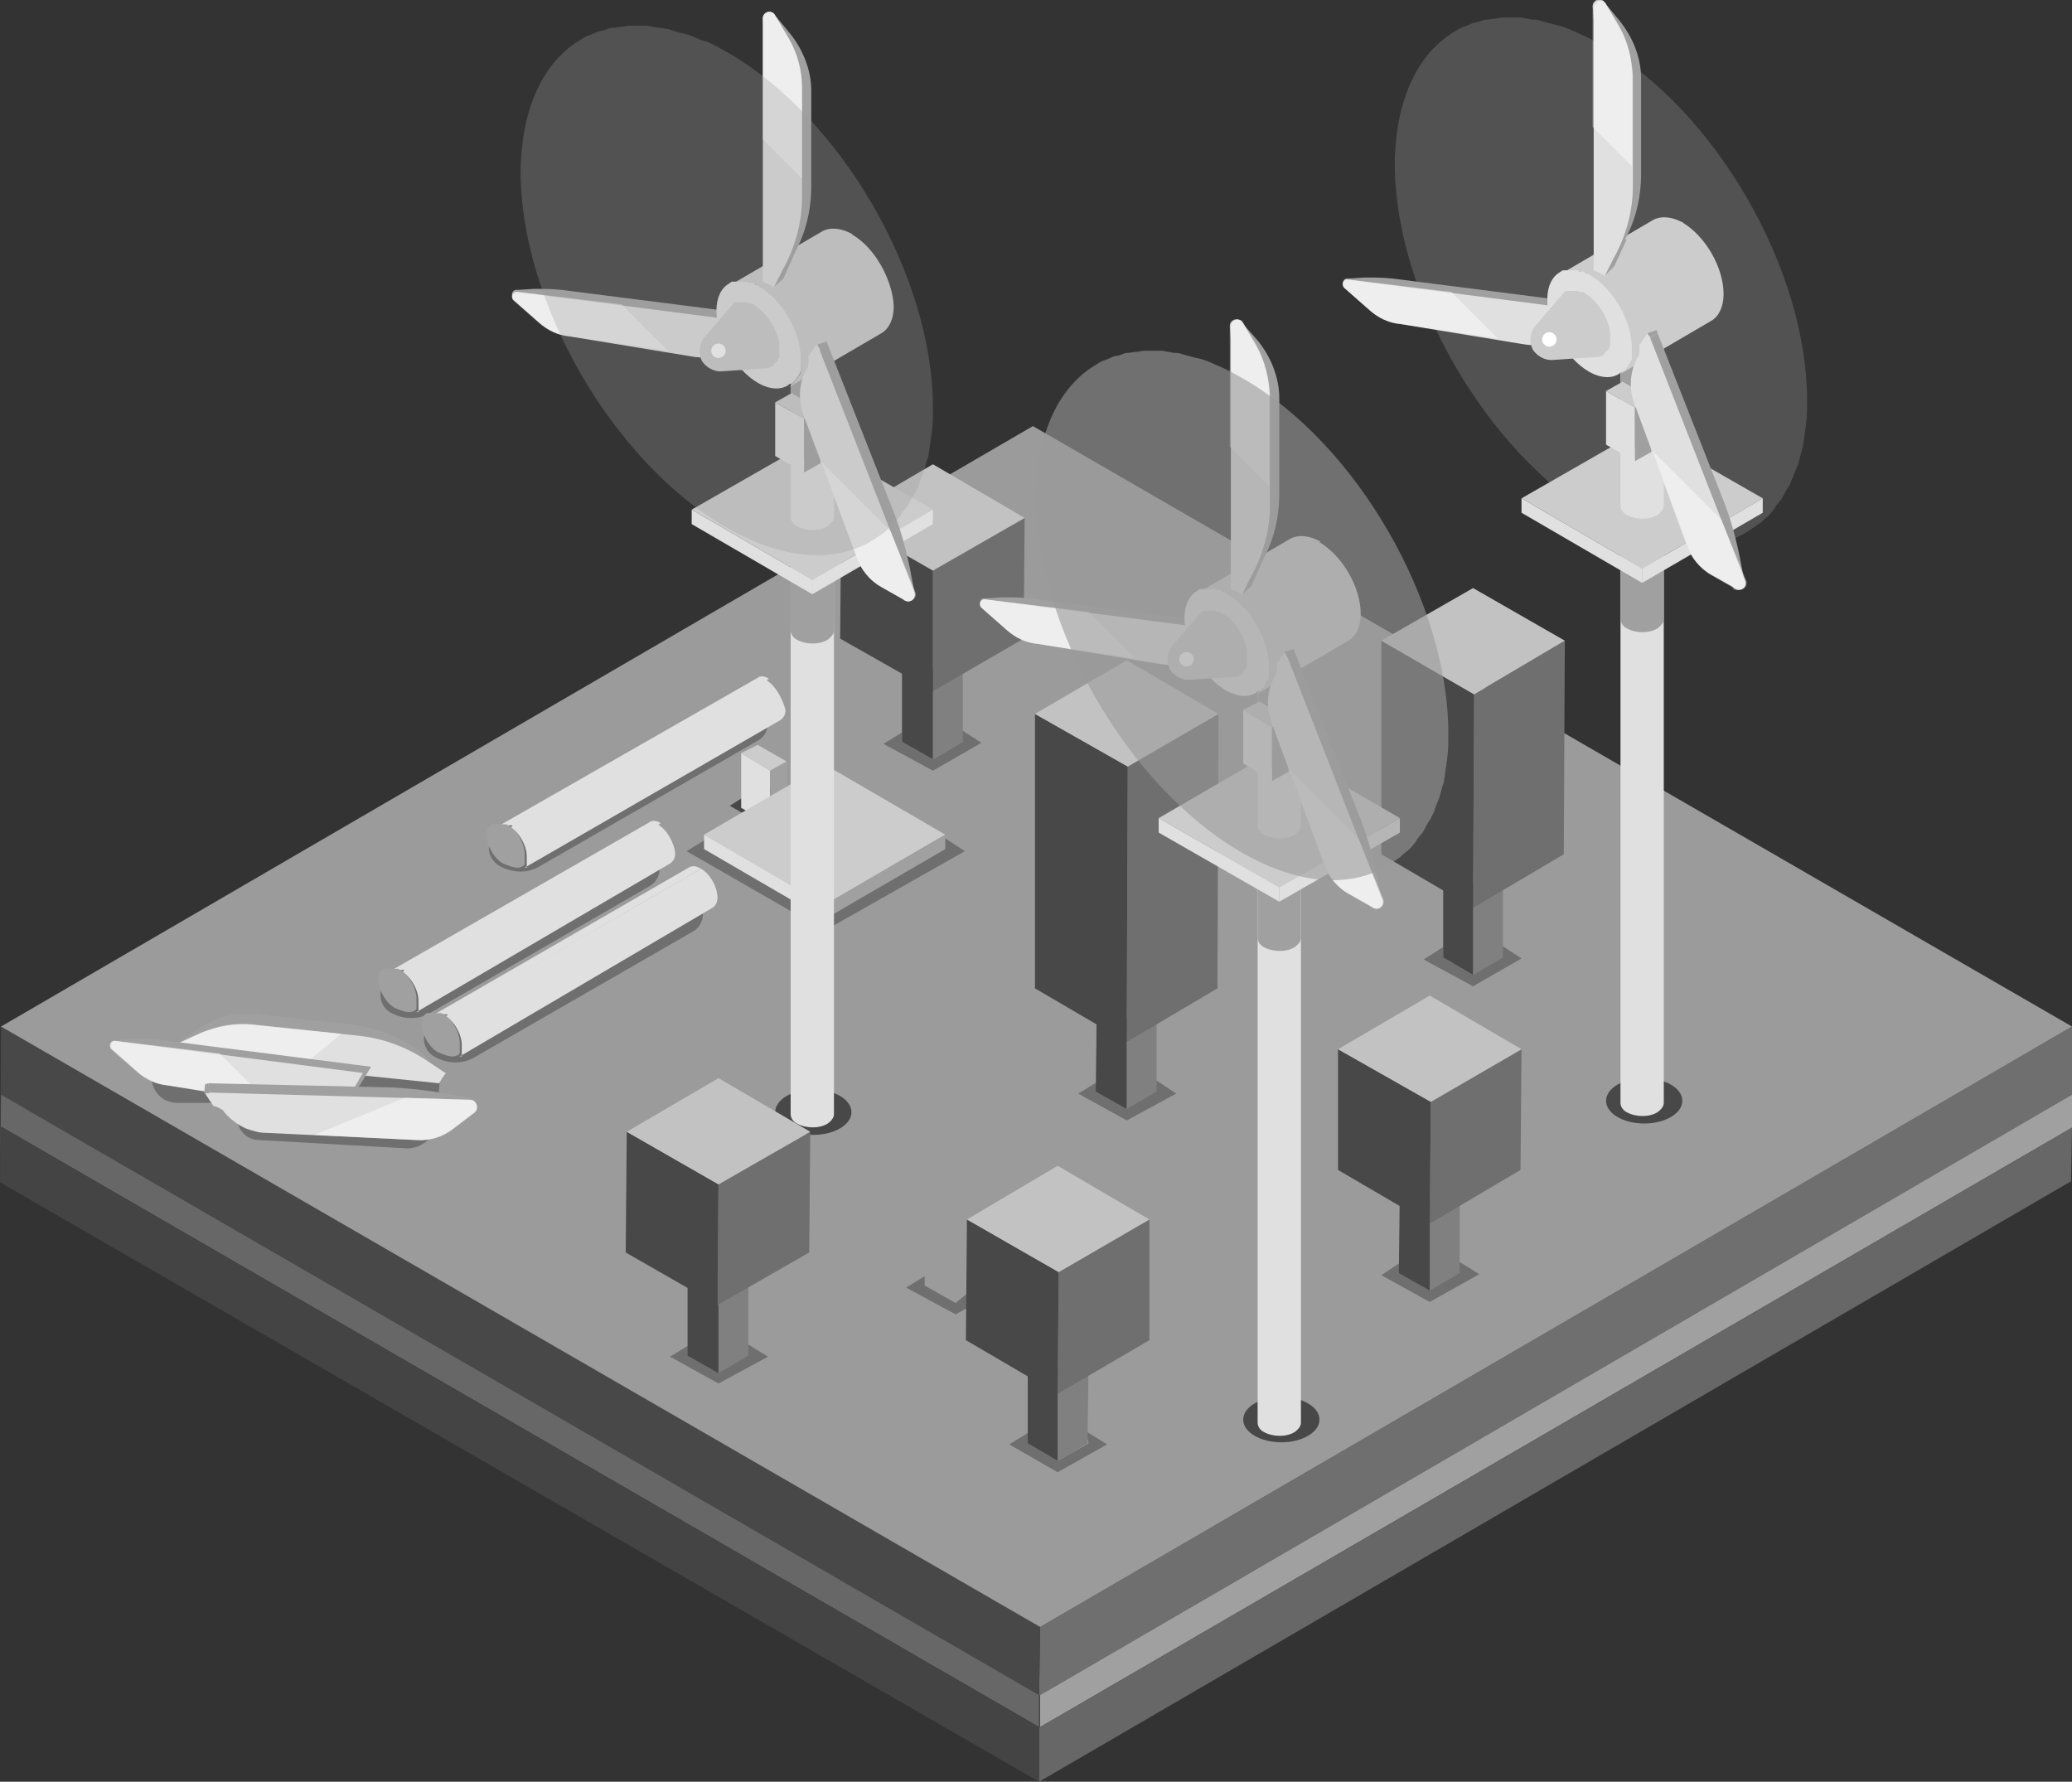 <svg width="471" height="405" viewBox="0 0 471 405" fill="none" xmlns="http://www.w3.org/2000/svg">
<rect x="0" y="0" width="471" height="405" fill="#333333" stroke="none"/>
<g clip-path="url(#clip0_128_5800)">
<path d="M236.437 385.301L471 248.816V233.338L236.437 369.823L236.203 385.301H236.437Z" fill="#6F6F6F"/>
<path d="M236.203 385.301L236.437 369.823L0.234 233.338L0 268.749L0.234 248.816L236.203 385.301Z" fill="#484848"/>
<path d="M236.438 392.571L471 256.32V248.816L236.438 385.301V392.571Z" fill="#A0A0A0"/>
<path d="M236.203 392.571H236.437V385.301H236.203V392.571Z" fill="#484848"/>
<path d="M236.203 392.571V385.301L0.234 248.816L0 268.749L0.234 256.086L236.203 392.571Z" fill="#676767"/>
<path d="M236.437 392.571H236.203V405L470.766 268.515L471 256.32L236.437 392.571Z" fill="#676767"/>
<path d="M236.203 392.571L0.234 256.086L0 268.749L236.203 405V392.571Z" fill="#444444"/>
<path d="M471 233.338L234.797 96.853L0.234 233.338L236.437 369.823L471 233.338Z" fill="#9B9B9B"/>
<path d="M100.996 254.679L99.121 252.333L93.263 248.816V249.988L100.058 254.444L100.761 254.679H100.996Z" fill="#A0A0A0"/>
<path d="M187.463 211.529L219.331 193.471L214.645 190.423L213.942 192.299L187.463 208.949L160.28 193.002V190.892L156.062 193.471L187.463 211.529Z" fill="#6F6F6F"/>
<path d="M212.067 175.179L223.081 168.848L218.394 165.799L218.863 168.613L212.067 172.6L205.037 168.613V166.503L200.819 169.082L212.067 175.179Z" fill="#6F6F6F"/>
<path d="M212.067 151.963V172.6L218.863 168.613V147.976L212.067 151.963Z" fill="#808080"/>
<path d="M205.037 147.976V168.613L212.067 172.6V151.963L205.037 147.976Z" fill="#484848"/>
<path d="M212.067 129.684V157.122L232.688 145.162L232.923 117.724L212.067 129.684Z" fill="#6F6F6F"/>
<path d="M191.212 117.724L190.978 145.162L212.067 157.122V129.684L191.212 117.724Z" fill="#484848"/>
<path d="M232.922 117.724L212.067 105.53L191.212 117.724L212.067 129.684L232.922 117.724Z" fill="#C2C2C2"/>
<path d="M256.121 254.679L267.369 248.581L262.448 245.298L261.745 247.409L256.121 252.099L249.325 248.112V246.002L245.107 248.581L256.121 254.679Z" fill="#6F6F6F"/>
<path d="M256.121 231.462V252.099L262.917 248.112V227.475L256.121 231.462Z" fill="#808080"/>
<path d="M249.325 227.475L249.091 248.112L256.121 252.099V231.462L249.325 227.475Z" fill="#484848"/>
<path d="M256.355 174.241L256.121 236.856L276.742 224.661L276.976 162.281L256.355 174.241Z" fill="#6F6F6F"/>
<path d="M235.266 162.281V224.661L256.121 236.856L256.355 174.241L235.266 162.281Z" fill="#484848"/>
<path d="M276.976 162.281L256.121 150.087L235.266 162.281L256.355 174.241L276.976 162.281Z" fill="#C2C2C2"/>
<path d="M334.855 224.192L345.869 217.86L341.182 214.812L340.479 216.922L334.855 221.613L328.06 217.626V215.281L323.607 218.095L334.855 224.192Z" fill="#6F6F6F"/>
<path d="M334.855 200.976V221.613L341.651 217.626V196.989L334.855 200.976Z" fill="#808080"/>
<path d="M328.06 196.989V217.626L334.855 221.613V200.976L328.06 196.989Z" fill="#484848"/>
<path d="M335.09 157.826L334.855 206.369L355.476 194.175L355.711 145.631L335.09 157.826Z" fill="#6F6F6F"/>
<path d="M314 145.631V194.175L334.855 206.369L335.09 157.826L314 145.631Z" fill="#484848"/>
<path d="M355.71 145.631L334.855 133.671L314 145.631L335.09 157.826L355.71 145.631Z" fill="#C2C2C2"/>
<path d="M325.013 295.952L336.261 289.621L331.34 286.572L330.637 288.683L325.013 293.373L318.218 289.386V287.041L314 289.855L325.013 295.952Z" fill="#6F6F6F"/>
<path d="M325.014 272.736V293.373L331.809 289.386V268.749L325.014 272.736Z" fill="#808080"/>
<path d="M318.218 268.749L317.983 289.386L325.013 293.373V272.736L318.218 268.749Z" fill="#484848"/>
<path d="M325.248 250.457L325.014 278.13L345.635 265.935L345.869 238.497L325.248 250.457Z" fill="#6F6F6F"/>
<path d="M304.158 238.497V265.935L325.013 278.13L325.248 250.457L304.158 238.497Z" fill="#484848"/>
<path d="M345.869 238.497L325.013 226.303L304.158 238.497L325.248 250.457L345.869 238.497Z" fill="#C2C2C2"/>
<path d="M291.27 327.846C296.058 327.846 299.94 325.536 299.94 322.687C299.94 319.837 296.058 317.527 291.27 317.527C286.481 317.527 282.6 319.837 282.6 322.687C282.6 325.536 286.481 327.846 291.27 327.846Z" fill="#484848"/>
<path d="M295.722 189.25V323.39C295.722 324.094 295.253 324.797 294.316 325.501C292.441 326.673 289.395 326.673 287.286 325.501C286.349 325.032 285.88 324.094 285.88 323.39V189.25C285.88 189.954 286.349 190.657 287.286 191.361C289.16 192.533 292.207 192.533 294.316 191.361C295.253 190.657 295.722 189.954 295.722 189.25Z" fill="#E0E0E0"/>
<path d="M295.722 183.622V213.17C295.722 213.874 295.253 214.577 294.316 215.281C292.441 216.453 289.395 216.453 287.286 215.281C286.349 214.812 285.88 213.874 285.88 213.17V183.622C285.88 184.325 286.349 185.029 287.286 185.732C289.16 186.905 292.207 186.905 294.316 185.732C295.253 185.029 295.722 184.325 295.722 183.622Z" fill="#A0A0A0"/>
<path d="M263.385 185.967L290.801 201.679L318.218 185.967L290.801 170.02L263.385 185.967Z" fill="#CCCCCC"/>
<path d="M263.385 185.967V189.25L290.801 204.962V201.679L263.385 185.967Z" fill="#E0E0E0"/>
<path d="M318.217 185.967L290.801 201.679V204.962L318.217 189.25V185.967Z" fill="#E0E0E0"/>
<path d="M295.722 132.968V187.609C295.722 188.312 295.253 189.016 294.316 189.719C292.441 190.892 289.395 190.892 287.286 189.719C286.349 189.25 285.88 188.312 285.88 187.609V132.968C285.88 133.671 286.349 134.375 287.286 135.078C289.16 136.251 292.207 136.251 294.316 135.078C295.253 134.375 295.722 133.671 295.722 132.968Z" fill="#E0E0E0"/>
<path d="M295.722 142.113V171.662C295.722 172.365 295.253 173.069 294.316 173.772C292.441 174.945 289.395 174.945 287.286 173.772C286.349 173.303 285.88 172.365 285.88 171.662V142.113C285.88 142.817 286.349 143.521 287.286 144.224C289.16 145.397 292.207 145.397 294.316 144.224C295.253 143.521 295.722 142.817 295.722 142.113Z" fill="#A0A0A0"/>
<path d="M282.6 161.343L289.161 165.33V177.525L282.6 173.538V161.343Z" fill="#E0E0E0"/>
<path d="M289.161 165.33L292.91 163.219V175.414L289.161 177.525V165.33Z" fill="#A0A0A0"/>
<path d="M282.6 161.343L286.349 159.467L292.91 163.219L289.161 165.33L282.6 161.343Z" fill="#CCCCCC"/>
<path d="M281.897 142.113L234.094 136.016C231.985 135.782 229.876 135.782 227.767 135.782L224.018 136.016C222.846 135.782 222.377 137.189 223.08 137.892L230.579 141.644C232.453 143.286 234.797 144.459 237.374 144.693L265.962 149.383C269.946 149.852 274.164 149.618 277.679 147.742L279.319 146.335L281.897 142.113Z" fill="#A0A0A0"/>
<path d="M280.256 143.521L224.018 136.251C222.846 136.016 222.377 137.423 223.08 138.127L228.939 143.286C230.813 144.928 233.156 146.1 235.734 146.335L264.322 151.025C268.306 151.494 272.289 150.79 275.804 148.914L277.679 147.976L280.256 143.521Z" fill="#E0E0E0"/>
<path d="M272.992 134.14C273.226 134.14 273.226 134.14 273.461 134.14H273.695C273.929 134.14 273.929 134.14 274.164 134.14C274.164 134.14 274.398 134.14 274.632 134.14C274.867 134.14 274.867 134.14 275.101 134.14C275.335 134.14 275.335 134.14 275.57 134.14C275.804 134.14 275.804 134.14 276.038 134.14C276.273 134.14 276.273 134.14 276.507 134.14C276.741 134.14 276.976 134.14 276.976 134.375C277.21 134.375 277.21 134.375 277.444 134.375C277.679 134.375 277.913 134.609 278.147 134.609C278.147 134.609 278.382 134.609 278.382 134.844C278.616 135.078 279.085 135.078 279.319 135.313L300.174 123.118C297.597 121.711 295.253 121.477 293.379 122.415L272.523 134.609C272.523 134.609 272.758 134.609 272.992 134.375C272.758 134.375 272.758 134.14 272.992 134.14Z" fill="#CCCCCC"/>
<path d="M299.706 123.118L278.851 135.313C284.006 138.361 288.224 145.631 288.224 151.728C288.224 152.197 288.224 152.432 288.224 152.901C288.224 153.135 288.224 153.135 288.224 153.37C288.224 153.605 288.224 153.839 288.224 154.074C288.224 154.308 288.224 154.308 288.224 154.543C288.224 154.777 288.224 155.012 287.989 155.012C287.989 155.246 287.989 155.246 287.755 155.246C287.755 155.481 287.521 155.481 287.521 155.715C287.521 155.715 287.521 155.95 287.286 155.95C287.286 156.184 287.052 156.184 287.052 156.419L286.818 156.653L286.583 156.888L286.349 157.122L286.115 157.357L285.88 157.591L285.646 157.826L306.501 145.631C308.142 144.693 309.313 142.582 309.313 139.534C309.313 133.437 305.095 126.167 299.706 123.118Z" fill="#CCCCCC"/>
<path d="M286.583 156.888L286.818 156.653L287.052 156.419L287.286 156.184C287.286 155.95 287.521 155.95 287.521 155.715L287.755 155.481C287.755 155.246 287.989 155.246 287.989 155.012C287.989 155.012 287.989 154.777 288.224 154.777C288.224 154.543 288.224 154.308 288.458 154.308C288.458 154.074 288.458 154.073 288.458 153.839C288.458 153.604 288.458 153.37 288.458 153.135C288.458 152.901 288.458 152.901 288.458 152.666C288.458 152.432 288.458 151.963 288.458 151.494C288.458 145.397 284.24 138.127 279.085 135.078C278.851 134.844 278.382 134.609 278.148 134.609C278.148 134.609 277.913 134.609 277.913 134.375C277.679 134.375 277.445 134.14 277.21 134.14C276.976 134.14 276.976 134.14 276.742 134.14C276.507 134.14 276.273 134.14 276.273 133.906C276.039 133.906 276.039 133.906 275.804 133.906C275.57 133.906 275.57 133.906 275.336 133.906C275.101 133.906 275.101 133.906 274.867 133.906C274.633 133.906 274.633 133.906 274.398 133.906C274.164 133.906 274.164 133.906 273.93 133.906C273.695 133.906 273.695 133.906 273.461 133.906H273.227C272.992 133.906 272.992 133.906 272.758 133.906C272.758 133.906 272.524 133.906 272.524 134.14C272.289 134.14 272.289 134.14 272.055 134.375C270.415 135.313 269.243 137.423 269.243 140.472C269.243 146.569 273.461 153.839 278.616 156.888C281.428 158.529 284.006 158.529 285.646 157.357L285.88 157.122C286.349 157.122 286.349 157.122 286.583 156.888Z" fill="#E0E0E0"/>
<path d="M294.316 148.211L309.547 186.905C311.422 191.83 312.593 196.754 313.531 201.914L313.999 204.493C314.468 205.9 313.062 207.073 311.656 206.369L308.844 201.679C306.266 200.272 304.157 197.692 303.22 194.878L291.269 162.516C290.801 161.109 290.566 159.702 290.566 158.295C290.566 155.95 291.269 151.259 292.441 149.383L294.316 148.211Z" fill="#A0A0A0"/>
<path d="M284.006 131.326L279.554 74.105C279.554 72.464 281.663 71.995 282.366 73.402L285.881 77.388C288.927 81.141 290.801 85.831 290.801 90.521V112.096C290.801 117.959 289.396 123.587 286.349 128.512L284.006 131.326Z" fill="#A0A0A0"/>
<path d="M277.679 139.299C277.444 139.065 277.21 139.065 276.976 139.065H276.741C276.507 139.065 276.507 139.065 276.273 138.83H276.038H275.804H275.57H275.335H275.101H274.867H274.632H274.398H274.164H273.929H273.695H273.461C273.226 138.83 272.992 139.065 272.992 139.299C272.758 139.534 272.758 139.534 272.523 139.768L266.9 146.335C265.259 147.976 265.025 150.321 265.962 152.197C266.9 153.604 268.54 154.543 270.18 154.543L280.491 153.839H280.725C281.194 153.839 281.662 153.604 281.897 153.37C281.897 153.37 282.131 153.37 282.131 153.135C282.131 153.135 282.365 153.135 282.365 152.901C282.365 152.901 282.365 152.901 282.6 152.666C282.6 152.666 282.6 152.432 282.834 152.432C282.834 152.432 282.834 152.432 283.068 152.197C283.068 152.197 283.068 151.963 283.303 151.963V151.728C283.303 151.728 283.303 151.494 283.537 151.494V151.259V151.025V150.79C283.537 150.556 283.537 150.556 283.537 150.321V150.087C283.537 149.852 283.537 149.618 283.537 149.383C283.771 145.866 280.959 141.175 277.679 139.299Z" fill="#CCCCCC"/>
<path d="M282.365 135.078L284.474 133.202L287.286 126.87H286.114L282.365 134.14V135.078Z" fill="#A0A0A0"/>
<path d="M285.646 78.561L282.6 73.402C281.897 71.995 279.788 72.698 279.788 74.105V133.906C279.788 133.906 282.131 134.844 282.366 135.313V135.078L284.24 131.326C287.052 126.401 288.693 120.538 288.693 114.91V89.817C288.458 85.831 287.521 82.079 285.646 78.561Z" fill="#E0E0E0"/>
<path d="M314.234 204.493L292.676 149.383L291.973 148.211L290.098 151.025C290.333 151.728 290.098 153.135 290.098 153.135C288.927 155.012 288.224 157.357 288.224 159.702C288.224 161.109 288.458 162.516 288.927 163.923L300.877 196.285C301.815 199.1 303.924 201.679 306.501 203.086L311.891 206.135C313.297 207.307 314.703 205.9 314.234 204.493Z" fill="#E0E0E0"/>
<path d="M291.973 148.211L294.082 147.507L294.316 148.211L292.676 149.383L291.973 148.211Z" fill="#A0A0A0"/>
<path opacity="0.46" d="M288.458 89.818C288.458 85.831 287.521 82.079 285.412 78.561L282.366 73.402C281.663 71.995 279.554 72.698 279.554 74.105V101.543L288.458 110.454V89.818Z" fill="white"/>
<path opacity="0.46" d="M224.018 136.251C222.846 136.016 222.377 137.423 223.08 138.127L228.938 143.286C230.813 144.928 233.156 146.1 235.734 146.335L257.995 149.618L247.45 139.065L224.018 136.251Z" fill="white"/>
<path opacity="0.46" d="M308.845 190.657L293.145 174.945L301.112 196.52C302.049 199.334 304.158 201.914 306.736 203.321L312.125 206.369C313.297 207.073 314.937 205.9 314.468 204.493L308.845 190.657Z" fill="white"/>
<path d="M269.712 151.494C270.617 151.494 271.352 150.759 271.352 149.852C271.352 148.946 270.617 148.211 269.712 148.211C268.806 148.211 268.071 148.946 268.071 149.852C268.071 150.759 268.806 151.494 269.712 151.494Z" fill="white"/>
<path opacity="0.6" d="M319.858 193.471C320.327 193.002 320.796 192.768 321.03 192.299C321.498 191.83 321.967 191.126 322.201 190.657C322.67 190.188 322.904 189.719 323.373 189.25C323.842 188.547 324.076 187.843 324.545 187.139C324.779 186.67 325.248 186.201 325.482 185.498C325.951 184.794 326.185 183.856 326.419 183.153C326.654 182.684 326.888 181.98 327.122 181.511C327.357 180.573 327.591 179.87 327.825 178.932C328.06 178.228 328.294 177.759 328.294 177.056C328.528 176.117 328.528 174.945 328.763 174.007C328.763 173.303 328.997 172.834 328.997 172.131C329.231 170.489 329.231 168.613 329.231 166.737C329.231 136.954 308.376 100.84 282.6 86.065C280.96 85.127 279.319 84.189 277.679 83.486C277.21 83.251 276.507 83.017 276.039 82.782C275.101 82.313 273.93 81.844 272.993 81.61C272.29 81.375 271.821 81.375 271.118 81.141C270.181 80.906 269.243 80.672 268.54 80.437C267.837 80.203 267.369 80.203 266.666 80.203C265.963 79.968 265.025 79.968 264.322 79.734C263.619 79.734 263.151 79.734 262.448 79.734C261.745 79.734 260.807 79.734 260.104 79.734C259.401 79.734 258.933 79.968 258.464 79.968C257.761 79.968 257.058 80.203 256.355 80.203C255.887 80.203 255.184 80.437 254.715 80.672C254.012 80.906 253.309 80.906 252.84 81.141C252.372 81.375 251.903 81.61 251.2 81.844C250.497 82.079 250.028 82.313 249.325 82.782C240.89 87.707 235.734 98.025 235.5 112.8C235.5 142.582 256.355 178.697 282.131 193.706C295.957 201.679 308.376 201.914 316.812 195.816C317.281 195.582 317.749 195.113 318.218 194.878C318.687 194.409 319.155 193.94 319.858 193.471Z" fill="#9A9A9A"/>
<path opacity="0.3" d="M401.405 117.724C401.874 117.255 402.342 117.021 402.577 116.552C403.045 116.083 403.514 115.379 403.748 114.91C404.217 114.441 404.451 113.972 404.92 113.503C405.389 112.8 405.623 112.096 406.092 111.393C406.326 110.924 406.795 110.455 407.029 109.751C407.263 109.047 407.732 108.109 407.966 107.406C408.201 106.937 408.435 106.233 408.669 105.764C408.904 104.826 409.138 104.123 409.372 103.185C409.607 102.481 409.607 102.012 409.841 101.309C410.075 100.371 410.075 99.198 410.31 98.26C410.31 97.556 410.544 97.087 410.544 96.384C410.778 94.742 410.778 92.866 410.778 90.99C410.778 61.207 389.923 25.093 364.147 10.319C362.507 9.38 360.866 8.442 359.226 7.739C358.757 7.504 358.054 7.27 357.586 7.035C356.648 6.566 355.477 6.097 354.539 5.863C353.836 5.628 353.368 5.628 352.665 5.394C351.727 5.159 350.79 4.925 350.087 4.69C349.384 4.456 348.916 4.456 348.213 4.456C347.51 4.221 346.572 4.221 345.869 3.987C345.166 3.987 344.698 3.987 343.995 3.987C343.292 3.987 342.354 3.987 341.651 3.987C340.948 3.987 340.48 4.221 340.011 4.221C339.308 4.221 338.605 4.456 337.902 4.456C337.433 4.456 336.73 4.69 336.262 4.925C335.559 5.159 334.856 5.159 334.387 5.394C333.919 5.628 333.45 5.863 332.747 6.097C332.044 6.332 331.575 6.566 330.872 7.035C322.436 11.96 317.281 22.279 317.047 37.053C317.047 66.836 337.902 102.95 363.678 117.959C377.504 125.932 389.923 126.167 398.359 120.069C398.827 119.835 399.296 119.366 399.765 119.131C400.468 118.662 400.936 118.193 401.405 117.724Z" fill="#9A9A9A"/>
<path d="M373.754 255.382C378.543 255.382 382.424 253.072 382.424 250.223C382.424 247.374 378.543 245.064 373.754 245.064C368.966 245.064 365.084 247.374 365.084 250.223C365.084 253.072 368.966 255.382 373.754 255.382Z" fill="#484848"/>
<path d="M378.206 116.552V250.692C378.206 251.395 377.737 252.099 376.8 252.803C374.925 253.975 371.879 253.975 369.77 252.803C368.833 252.334 368.364 251.395 368.364 250.692V116.552C368.364 117.255 368.833 117.959 369.77 118.662C371.645 119.835 374.691 119.835 376.8 118.662C377.737 117.959 378.206 117.255 378.206 116.552Z" fill="#E0E0E0"/>
<path d="M378.206 111.158V140.706C378.206 141.41 377.737 142.113 376.8 142.817C374.925 143.99 371.879 143.99 369.77 142.817C368.833 142.348 368.364 141.41 368.364 140.706V111.158C368.364 111.862 368.833 112.565 369.77 113.269C371.645 114.441 374.691 114.441 376.8 113.269C377.737 112.565 378.206 111.862 378.206 111.158Z" fill="#A0A0A0"/>
<path d="M345.869 113.269L373.286 129.215L400.702 113.269L373.286 97.556L345.869 113.269Z" fill="#CCCCCC"/>
<path d="M345.869 113.269V116.552L373.286 132.498V129.215L345.869 113.269Z" fill="#E0E0E0"/>
<path d="M400.702 113.269L373.285 129.215V132.498L400.702 116.552V113.269Z" fill="#E0E0E0"/>
<path d="M378.206 60.269V114.91C378.206 115.614 377.737 116.317 376.8 117.021C374.925 118.193 371.879 118.193 369.77 117.021C368.833 116.552 368.364 115.614 368.364 114.91V60.269C368.364 60.973 368.833 61.676 369.77 62.38C371.645 63.552 374.691 63.552 376.8 62.38C377.737 61.911 378.206 60.973 378.206 60.269Z" fill="#E0E0E0"/>
<path d="M378.206 69.415V98.963C378.206 99.667 377.737 100.371 376.8 101.074C374.925 102.247 371.879 102.247 369.77 101.074C368.833 100.605 368.364 99.667 368.364 98.963V69.415C368.364 70.119 368.833 70.822 369.77 71.526C371.645 72.698 374.691 72.698 376.8 71.526C377.737 70.822 378.206 70.119 378.206 69.415Z" fill="#A0A0A0"/>
<path d="M365.084 88.879L371.645 92.632V104.826L365.084 101.074V88.879Z" fill="#E0E0E0"/>
<path d="M371.646 92.632L375.395 90.521V102.716L371.646 104.826V92.632Z" fill="#A0A0A0"/>
<path d="M365.084 88.879L368.833 86.769L375.394 90.521L371.645 92.632L365.084 88.879Z" fill="#CCCCCC"/>
<path d="M364.381 69.415L316.578 63.318C314.469 63.083 312.36 63.083 310.251 63.083L306.502 63.318C305.33 63.083 304.862 64.49 305.565 65.194L313.063 68.946C314.938 70.588 317.281 71.76 319.859 71.995L348.447 76.685C352.43 77.154 356.648 76.919 360.163 75.043L361.803 73.636L364.381 69.415Z" fill="#A0A0A0"/>
<path d="M362.741 70.822L306.502 63.552C305.33 63.318 304.862 64.725 305.565 65.428L311.423 70.588C313.298 72.229 315.641 73.402 318.218 73.636L346.806 78.326C350.79 78.796 354.774 78.092 358.289 76.216L360.163 75.278L362.741 70.822Z" fill="#E0E0E0"/>
<path d="M355.476 61.676C355.711 61.676 355.711 61.676 355.945 61.676H356.179C356.414 61.676 356.414 61.676 356.648 61.676C356.648 61.676 356.882 61.676 357.117 61.676C357.351 61.676 357.351 61.676 357.585 61.676C357.82 61.676 357.82 61.676 358.054 61.676C358.288 61.676 358.288 61.676 358.523 61.676C358.757 61.676 358.757 61.676 358.991 61.676C359.226 61.676 359.46 61.676 359.46 61.911C359.694 61.911 359.694 61.911 359.929 61.911C360.163 61.911 360.397 62.145 360.632 62.145C360.632 62.145 360.866 62.145 360.866 62.38C361.1 62.614 361.569 62.614 361.803 62.849L382.659 50.654C380.081 49.247 377.738 49.013 375.863 49.951L355.008 62.145C355.008 62.145 355.242 62.145 355.476 61.911C355.242 61.676 355.242 61.676 355.476 61.676Z" fill="#CCCCCC"/>
<path d="M382.19 50.42L361.335 62.614C366.49 65.663 370.708 72.933 370.708 79.03C370.708 79.499 370.708 79.734 370.708 80.203C370.708 80.437 370.708 80.437 370.708 80.672C370.708 80.906 370.708 81.141 370.708 81.375C370.708 81.61 370.708 81.61 370.708 81.844C370.708 82.079 370.708 82.313 370.474 82.313C370.474 82.548 370.474 82.548 370.239 82.548C370.239 82.782 370.005 82.782 370.005 83.017C370.005 83.017 370.005 83.251 369.771 83.251C369.771 83.486 369.536 83.486 369.536 83.72L369.302 83.955L369.068 84.189L368.833 84.424L368.599 84.658L368.365 84.893L368.131 85.127L388.986 72.933C390.626 71.995 391.798 69.884 391.798 66.835C391.798 60.738 387.58 53.468 382.19 50.42Z" fill="#CCCCCC"/>
<path d="M369.068 84.424L369.302 84.189L369.536 83.955L369.771 83.72C369.771 83.486 370.005 83.486 370.005 83.251L370.239 83.017C370.239 82.782 370.474 82.782 370.474 82.548C370.474 82.548 370.474 82.313 370.708 82.313C370.708 82.079 370.708 81.844 370.942 81.844C370.942 81.61 370.942 81.61 370.942 81.375C370.942 81.141 370.942 80.906 370.942 80.672C370.942 80.437 370.942 80.437 370.942 80.203C370.942 79.968 370.942 79.499 370.942 79.03C370.942 72.933 366.725 65.663 361.569 62.614C361.335 62.38 360.866 62.145 360.632 62.145C360.632 62.145 360.398 62.145 360.398 61.911C360.163 61.911 359.929 61.676 359.695 61.676C359.46 61.676 359.46 61.676 359.226 61.676C358.992 61.676 358.757 61.676 358.757 61.442C358.523 61.442 358.523 61.442 358.289 61.442C358.054 61.442 358.054 61.442 357.82 61.442C357.586 61.442 357.586 61.442 357.351 61.442C357.117 61.442 357.117 61.442 356.883 61.442C356.648 61.442 356.648 61.442 356.414 61.442C356.18 61.442 356.18 61.442 355.945 61.442H355.711C355.477 61.442 355.477 61.442 355.242 61.442C355.242 61.442 355.008 61.442 355.008 61.676C354.774 61.676 354.774 61.676 354.539 61.911C352.899 62.849 351.728 64.959 351.728 68.008C351.728 74.105 355.945 81.375 361.101 84.424C363.913 86.065 366.49 86.065 368.131 84.893L368.365 84.658C368.833 84.424 368.833 84.424 369.068 84.424Z" fill="#E0E0E0"/>
<path d="M376.8 75.747L392.031 114.441C393.906 119.366 395.078 124.291 396.015 129.45L396.484 132.03C396.952 133.437 395.546 134.609 394.14 133.906L391.328 129.215C388.751 127.808 386.642 125.229 385.705 122.415L373.754 90.052C373.285 88.645 373.051 87.238 373.051 85.831C373.051 83.486 373.754 78.796 374.925 76.919L376.8 75.747Z" fill="#A0A0A0"/>
<path d="M366.49 58.628L362.038 1.407C362.038 -0.235 364.147 -0.704 364.85 0.704L368.131 4.69C371.177 8.442 373.052 13.133 373.052 17.823V39.398C373.052 45.261 371.646 50.889 368.599 55.813L366.49 58.628Z" fill="#A0A0A0"/>
<path d="M360.163 66.601C359.929 66.367 359.694 66.367 359.46 66.367H359.226C358.991 66.367 358.991 66.367 358.757 66.132H358.523H358.288H358.054H357.82H357.585H357.351H357.117H356.882H356.648H356.414H356.179H355.945C355.711 66.132 355.477 66.367 355.477 66.601C355.242 66.835 355.242 66.836 355.008 67.07L349.384 73.636C347.744 75.278 347.509 77.623 348.447 79.499C349.384 80.906 351.024 81.844 352.665 81.844L362.975 81.141H363.209C363.678 81.141 364.147 80.906 364.381 80.672C364.381 80.672 364.615 80.672 364.615 80.437L364.85 80.203C364.85 80.203 364.85 80.203 365.084 79.968C365.084 79.968 365.084 79.734 365.318 79.734C365.318 79.734 365.318 79.734 365.553 79.499C365.553 79.499 365.553 79.265 365.787 79.265V79.03C365.787 79.03 365.787 78.796 366.021 78.796V78.561V78.327V78.092C366.021 77.858 366.021 77.858 366.021 77.623V77.388C366.021 77.154 366.021 76.919 366.021 76.685C366.256 73.167 363.444 68.477 360.163 66.601Z" fill="#CCCCCC"/>
<path d="M364.85 62.614L366.959 60.504L369.771 54.407H368.599L364.85 61.676V62.38V62.614Z" fill="#A0A0A0"/>
<path d="M368.131 6.097L365.084 0.938C364.381 -0.469 362.272 0.234 362.272 1.642V61.442C362.272 61.442 364.616 62.38 364.85 62.849V62.614L366.725 58.862C369.537 53.937 371.177 48.075 371.177 42.446V17.119C370.943 13.367 370.005 9.38 368.131 6.097Z" fill="#E0E0E0"/>
<path d="M396.718 132.03L375.16 76.919L374.457 75.747L372.583 78.561C372.817 79.265 372.583 80.672 372.583 80.672C371.411 82.548 370.708 84.893 370.708 87.238C370.708 88.645 370.942 90.052 371.411 91.459L383.362 123.822C384.299 126.636 386.408 129.215 388.986 130.622L394.375 133.671C395.781 134.609 397.187 133.437 396.718 132.03Z" fill="#E0E0E0"/>
<path d="M374.457 75.747L376.566 75.043L376.8 75.747L375.16 76.685L374.457 75.747Z" fill="#A0A0A0"/>
<path opacity="0.46" d="M370.943 17.119C370.943 13.133 370.005 9.38 367.896 5.863L364.85 0.703C364.147 -0.704 362.038 -3.91304e-05 362.038 1.407V28.845L370.943 37.756V17.119Z" fill="white"/>
<path opacity="0.46" d="M306.502 63.552C305.33 63.318 304.862 64.725 305.565 65.428L311.423 70.588C313.298 72.229 315.641 73.402 318.218 73.636L340.48 76.919L329.935 66.367L306.502 63.552Z" fill="white"/>
<path opacity="0.46" d="M391.329 118.193L375.629 102.481L383.596 124.056C384.533 126.87 386.642 129.45 389.22 130.857L394.609 133.906C395.781 134.609 397.421 133.437 396.953 132.029L391.329 118.193Z" fill="white"/>
<path d="M352.196 78.796C353.102 78.796 353.836 78.061 353.836 77.154C353.836 76.247 353.102 75.513 352.196 75.513C351.29 75.513 350.556 76.247 350.556 77.154C350.556 78.061 351.29 78.796 352.196 78.796Z" fill="white"/>
<path d="M98.652 240.139C101.464 241.781 104.979 242.015 107.791 240.373L157.468 211.763C160.515 210.122 160.515 205.666 157.703 203.79C154.891 202.148 151.376 201.914 148.564 203.555L98.652 232.166C95.606 234.042 95.606 238.263 98.652 240.139Z" fill="#6F6F6F"/>
<path d="M88.576 230.055C91.388 231.697 94.903 231.931 97.715 230.289L147.626 201.445C150.673 199.803 150.673 195.347 147.861 193.471C145.049 191.83 141.534 191.595 138.722 193.237L88.81 222.082C85.764 223.958 85.764 228.179 88.576 230.055Z" fill="#6F6F6F"/>
<path d="M113.415 196.754C116.227 198.396 119.741 198.631 122.553 196.989L172.231 168.379C175.277 166.737 175.277 162.281 172.465 160.405C169.653 158.764 166.138 158.529 163.327 160.171L113.415 188.781C110.368 190.657 110.368 194.878 113.415 196.754Z" fill="#6F6F6F"/>
<path d="M165.904 183.153L193.321 199.1L201.522 194.644L173.637 178.228L165.904 183.153Z" fill="#484848"/>
<path d="M168.482 171.193L175.044 175.179V187.374L168.482 183.622V171.193Z" fill="#E0E0E0"/>
<path d="M175.044 175.179L178.793 173.069V185.263L175.044 187.374V175.179Z" fill="#A0A0A0"/>
<path d="M168.482 171.193L172.232 169.317L178.793 173.069L175.044 175.179L168.482 171.193Z" fill="#CCCCCC"/>
<path d="M160.046 189.719L187.462 205.666L214.879 189.719L187.462 173.772L160.046 189.719Z" fill="#CCCCCC"/>
<path d="M160.046 189.719V193.002L187.462 208.949V205.666L160.046 189.719Z" fill="#E0E0E0"/>
<path d="M214.878 189.719L187.462 205.666V208.949L214.878 193.002V189.719Z" fill="#A0A0A0"/>
<path d="M113.648 187.609C113.883 187.609 113.883 187.609 113.883 187.609C113.883 187.609 113.883 187.609 114.117 187.609C114.117 187.609 114.117 187.609 114.351 187.609H114.586C114.586 187.609 114.586 187.609 114.82 187.609H115.054C115.054 187.609 115.054 187.609 115.289 187.609H115.523C115.523 187.609 115.523 187.609 115.757 187.609H115.992C115.992 187.609 115.992 187.609 116.226 187.609C116.46 187.609 116.46 187.843 116.695 187.843L174.808 154.308C173.871 153.605 172.699 153.604 172.23 154.074L113.18 187.843C113.414 187.843 113.414 187.843 113.648 187.609C113.414 187.609 113.414 187.609 113.648 187.609Z" fill="#E0E0E0"/>
<path d="M174.106 154.543L115.992 188.078C118.101 189.25 119.741 192.299 119.741 194.644C119.741 194.878 119.741 194.878 119.741 195.113C119.741 195.113 119.741 195.113 119.741 195.347V195.582C119.741 195.582 119.741 195.582 119.741 195.816V196.051C119.741 196.051 119.741 196.051 119.741 196.285V196.52C119.741 196.52 119.741 196.52 119.741 196.754C119.741 196.754 119.741 196.754 119.741 196.989C119.741 196.989 119.741 196.989 119.741 197.223C119.741 197.223 119.741 197.223 119.507 197.223C119.507 197.223 119.507 197.223 119.273 197.223L177.386 163.688C178.089 163.219 178.558 162.516 178.558 161.343C177.855 158.764 176.215 155.715 174.106 154.543Z" fill="#E0E0E0"/>
<path d="M119.038 196.754C119.038 196.52 119.273 196.52 119.038 196.754C119.273 196.52 119.273 196.52 119.273 196.52C119.273 196.52 119.273 196.52 119.273 196.285C119.273 196.285 119.273 196.285 119.273 196.051V195.816C119.273 195.816 119.273 195.816 119.273 195.582V195.347C119.273 195.347 119.273 195.347 119.273 195.113V194.878C119.273 194.878 119.273 194.878 119.273 194.644C119.273 194.409 119.273 194.409 119.273 194.175C119.273 191.83 117.632 188.781 115.523 187.609C115.289 187.609 115.289 187.374 115.055 187.374C115.055 187.374 115.055 187.374 114.82 187.374H114.586C114.586 187.374 114.586 187.374 114.352 187.374H114.117C114.117 187.374 114.117 187.374 113.883 187.374H113.649C113.649 187.374 113.649 187.374 113.414 187.374H113.18C113.18 187.374 113.18 187.374 112.946 187.374C112.946 187.374 112.946 187.374 112.711 187.374C112.711 187.374 112.711 187.374 112.477 187.374C112.477 187.374 112.477 187.374 112.243 187.374C112.243 187.374 112.243 187.374 112.009 187.374C112.009 187.374 112.009 187.374 111.774 187.374C111.071 187.843 110.603 188.547 110.603 189.719C110.603 192.064 112.243 195.113 114.352 196.285C117.164 197.458 118.101 197.458 119.038 196.754C118.804 196.989 118.804 196.989 119.038 196.754Z" fill="#A0A0A0"/>
<path d="M89.044 220.44C89.278 220.44 89.278 220.44 89.278 220.44C89.278 220.44 89.278 220.44 89.513 220.44C89.513 220.44 89.513 220.44 89.747 220.44H89.981C89.981 220.44 89.981 220.44 90.216 220.44H90.45C90.45 220.44 90.45 220.44 90.684 220.44H90.918C90.918 220.44 90.918 220.44 91.153 220.44H91.387C91.387 220.44 91.387 220.44 91.621 220.44C91.856 220.44 91.856 220.675 92.09 220.675L150.204 187.14C149.266 186.436 148.095 186.436 147.626 186.905L88.81 220.675C88.81 220.44 88.81 220.44 89.044 220.44Z" fill="#E0E0E0"/>
<path d="M149.501 187.374L91.388 220.909C93.497 222.082 95.137 225.13 95.137 227.475C95.137 227.71 95.137 227.71 95.137 227.944C95.137 227.944 95.137 227.944 95.137 228.179V228.413C95.137 228.413 95.137 228.413 95.137 228.648V228.882C95.137 228.882 95.137 228.882 95.137 229.117V229.351C95.137 229.351 95.137 229.351 95.137 229.586C95.137 229.586 95.137 229.586 95.137 229.82C95.137 229.82 95.137 229.82 95.137 230.055C95.137 230.055 95.137 230.055 94.903 230.055C94.903 230.055 94.903 230.055 94.668 230.055L152.313 196.285C153.016 195.816 153.485 195.113 153.485 193.94C153.25 191.595 151.61 188.547 149.501 187.374Z" fill="#E0E0E0"/>
<path d="M94.434 229.586C94.668 229.351 94.668 229.351 94.434 229.586C94.668 229.351 94.668 229.351 94.668 229.351C94.668 229.351 94.668 229.351 94.668 229.117C94.668 229.117 94.668 229.117 94.668 228.882V228.648C94.668 228.648 94.668 228.648 94.668 228.413V228.179C94.668 228.179 94.668 228.179 94.668 227.944V227.71C94.668 227.71 94.668 227.71 94.668 227.475C94.668 227.241 94.668 227.241 94.668 227.006C94.668 224.661 93.028 221.613 90.919 220.44C90.685 220.44 90.685 220.206 90.45 220.206C90.45 220.206 90.45 220.206 90.216 220.206H89.982C89.982 220.206 89.982 220.206 89.747 220.206H89.513C89.513 220.206 89.513 220.206 89.279 220.206H89.044C89.044 220.206 89.044 220.206 88.81 220.206H88.576C88.576 220.206 88.576 220.206 88.341 220.206C88.341 220.206 88.341 220.206 88.107 220.206C88.107 220.206 88.107 220.206 87.873 220.206C87.873 220.206 87.873 220.206 87.638 220.206C87.638 220.206 87.638 220.206 87.404 220.206C87.404 220.206 87.404 220.206 87.17 220.206C86.467 220.675 85.998 221.378 85.998 222.551C85.998 224.896 87.638 227.944 89.747 229.117C92.559 230.289 93.496 230.289 94.434 229.586C94.2 229.586 94.2 229.586 94.434 229.586Z" fill="#A0A0A0"/>
<path d="M98.886 230.524C99.12 230.524 99.12 230.524 99.12 230.524C99.12 230.524 99.12 230.524 99.354 230.524C99.354 230.524 99.354 230.524 99.589 230.524H99.823C99.823 230.524 99.823 230.524 100.057 230.524H100.292C100.292 230.524 100.292 230.524 100.526 230.524H100.76C100.76 230.524 100.76 230.524 100.995 230.524H101.229C101.229 230.524 101.229 230.524 101.463 230.524C101.698 230.524 101.698 230.759 101.932 230.759L159.342 197.458C158.171 196.754 157.233 196.754 156.53 197.223L98.417 230.759C98.651 230.759 98.651 230.759 98.886 230.524C98.651 230.524 98.651 230.524 98.886 230.524Z" fill="#E0E0E0"/>
<path d="M159.343 197.458L101.229 230.993C103.338 232.166 104.979 235.214 104.979 237.559C104.979 237.794 104.979 237.794 104.979 238.028C104.979 238.028 104.979 238.028 104.979 238.263V238.497C104.979 238.497 104.979 238.497 104.979 238.732V238.966C104.979 238.966 104.979 238.966 104.979 239.201V239.435C104.979 239.435 104.979 239.435 104.979 239.67C104.979 239.67 104.979 239.67 104.979 239.904C104.979 239.904 104.979 239.904 104.979 240.139C104.979 240.139 104.979 240.139 104.744 240.139C104.744 240.139 104.744 240.139 104.51 240.139L161.921 206.369C162.624 205.9 163.092 205.197 163.092 204.024C163.092 201.679 161.452 198.631 159.343 197.458Z" fill="#E0E0E0"/>
<path d="M104.276 239.67C104.276 239.435 104.276 239.435 104.276 239.67C104.51 239.435 104.51 239.435 104.51 239.435C104.51 239.435 104.51 239.435 104.51 239.201C104.51 239.201 104.51 239.201 104.51 238.966V238.732C104.51 238.732 104.51 238.732 104.51 238.497V238.263C104.51 238.263 104.51 238.263 104.51 238.028V237.794C104.51 237.794 104.51 237.794 104.51 237.559C104.51 237.325 104.51 237.325 104.51 237.09C104.51 234.745 102.87 231.697 100.761 230.524C100.526 230.524 100.526 230.289 100.292 230.289C100.292 230.289 100.292 230.289 100.058 230.289H99.823C99.823 230.289 99.823 230.289 99.589 230.289H99.355C99.355 230.289 99.355 230.289 99.12 230.289H98.886C98.886 230.289 98.886 230.289 98.652 230.289H98.418C98.418 230.289 98.418 230.289 98.183 230.289C98.183 230.289 98.183 230.289 97.949 230.289C97.949 230.289 97.949 230.289 97.715 230.289C97.715 230.289 97.715 230.289 97.48 230.289C97.48 230.289 97.48 230.289 97.246 230.289C97.246 230.289 97.246 230.289 97.011 230.289C96.308 230.759 95.84 231.462 95.84 232.635C95.84 234.98 97.48 238.028 99.589 239.201C102.401 240.373 103.338 240.373 104.276 239.67C104.041 239.904 104.041 239.904 104.276 239.67C104.041 239.67 104.276 239.67 104.276 239.67Z" fill="#A0A0A0"/>
<path d="M34.446 244.829C34.446 248.112 37.024 250.692 40.304 250.692H53.895V253.975C53.895 256.789 56.005 259.134 58.816 259.134L92.091 261.01C95.372 261.245 98.184 259.134 99.121 256.086L100.058 244.595L59.754 238.028L42.882 239.201L34.446 244.829Z" fill="#6F6F6F"/>
<path d="M97.949 241.546L40.773 239.904C39.367 239.67 38.898 237.794 40.304 237.09L44.756 234.042C48.74 231.228 53.661 230.055 58.347 230.524L79.671 232.869C85.529 233.573 90.919 235.683 95.606 238.966L97.949 241.546Z" fill="#A0A0A0"/>
<path d="M45.694 234.745L40.07 237.325C38.664 238.028 38.898 239.904 40.538 240.139L99.823 246.236C99.823 246.236 100.995 244.126 101.464 243.891H101.229L97.715 241.546C93.028 238.263 87.638 236.152 81.78 235.449L56.941 232.869C53.192 232.635 49.209 233.338 45.694 234.745Z" fill="#E0E0E0"/>
<path opacity="0.46" d="M57.41 232.869C53.426 232.4 49.677 233.104 45.928 234.745L40.304 237.325C38.898 238.028 39.132 239.904 40.773 240.139L67.955 242.953L77.562 234.98L57.41 232.869Z" fill="white"/>
<path d="M84.359 242.484L36.556 236.387C34.447 236.152 32.338 236.152 30.229 236.152L26.48 236.387C25.308 236.152 24.839 237.559 25.542 238.263L33.041 242.015C34.915 243.657 37.259 244.829 39.836 245.064L68.424 249.754C72.408 250.223 76.626 249.988 80.141 248.112L81.781 246.705L84.359 242.484Z" fill="#A0A0A0"/>
<path d="M82.484 243.891L26.245 236.621C25.073 236.387 24.605 237.794 25.308 238.497L31.166 243.657C33.041 245.298 35.384 246.471 37.962 246.705L66.55 251.395C70.533 251.864 74.517 251.161 78.032 249.285L79.906 248.347L82.484 243.891Z" fill="#E0E0E0"/>
<path opacity="0.46" d="M26.48 236.621C25.308 236.387 24.839 237.794 25.542 238.497L31.4 243.657C33.275 245.298 35.618 246.471 38.196 246.705L60.457 249.988L49.912 239.435L26.48 236.621Z" fill="white"/>
<path d="M46.398 248.581L46.632 246.471L47.335 246.236L47.803 248.347L46.398 248.581Z" fill="#A0A0A0"/>
<path d="M47.335 246.236L88.811 247.174C93.966 247.409 99.121 248.112 104.042 249.05L106.62 249.519C108.026 249.519 108.729 251.395 107.557 252.333L102.168 253.037C99.825 254.913 96.778 255.851 93.732 255.617L59.286 253.975C57.88 253.975 56.474 253.506 55.068 253.037C52.959 252.099 48.975 249.754 47.569 247.878L47.335 246.236Z" fill="#A0A0A0"/>
<path d="M106.854 249.988L47.803 248.347L46.632 248.581L48.507 251.395C49.209 251.395 50.615 252.333 50.615 252.333C52.021 254.21 53.896 255.617 56.005 256.555C57.411 257.024 58.817 257.493 60.223 257.493L94.669 259.134C97.715 259.369 100.762 258.431 103.105 256.555L108.026 252.803C108.963 251.864 108.26 249.988 106.854 249.988Z" fill="#E0E0E0"/>
<path opacity="0.46" d="M92.092 249.519L71.471 257.962L94.435 259.134C97.481 259.369 100.527 258.431 102.871 256.555L107.792 252.803C108.963 251.864 108.26 249.988 106.854 249.988L92.092 249.519Z" fill="white"/>
<path d="M184.885 257.962C189.673 257.962 193.555 255.652 193.555 252.802C193.555 249.953 189.673 247.643 184.885 247.643C180.097 247.643 176.215 249.953 176.215 252.802C176.215 255.652 180.097 257.962 184.885 257.962Z" fill="#484848"/>
<path d="M189.571 119.131V253.271C189.571 253.975 189.103 254.679 188.165 255.382C186.291 256.555 183.244 256.555 181.135 255.382C180.198 254.913 179.729 253.975 179.729 253.271V119.131C179.729 119.835 180.198 120.538 181.135 121.242C183.01 122.415 186.056 122.415 188.165 121.242C189.103 120.538 189.571 119.835 189.571 119.131Z" fill="#E0E0E0"/>
<path d="M189.571 113.738V143.286C189.571 143.989 189.103 144.693 188.165 145.397C186.291 146.569 183.244 146.569 181.135 145.397C180.198 144.928 179.729 143.989 179.729 143.286V113.738C179.729 114.441 180.198 115.145 181.135 115.848C183.01 117.021 186.056 117.021 188.165 115.848C189.103 115.145 189.571 114.441 189.571 113.738Z" fill="#A0A0A0"/>
<path d="M157.234 115.848L184.651 131.795L212.067 115.848L184.651 100.136L157.234 115.848Z" fill="#CCCCCC"/>
<path d="M157.234 115.848V119.131L184.651 135.078V131.795L157.234 115.848Z" fill="#E0E0E0"/>
<path d="M212.067 115.848L184.65 131.795V135.078L212.067 119.131V115.848Z" fill="#E0E0E0"/>
<path d="M189.571 62.849V117.49C189.571 118.193 189.103 118.897 188.165 119.6C186.291 120.773 183.244 120.773 181.135 119.6C180.198 119.131 179.729 118.193 179.729 117.49V62.849C179.729 63.552 180.198 64.256 181.135 64.959C183.01 66.132 186.056 66.132 188.165 64.959C189.103 64.49 189.571 63.787 189.571 62.849Z" fill="#E0E0E0"/>
<path d="M189.571 71.995V101.543C189.571 102.247 189.103 102.95 188.165 103.654C186.291 104.826 183.244 104.826 181.135 103.654C180.198 103.185 179.729 102.247 179.729 101.543V71.995C179.729 72.698 180.198 73.402 181.135 74.105C183.01 75.278 186.056 75.278 188.165 74.105C189.103 73.636 189.571 72.698 189.571 71.995Z" fill="#A0A0A0"/>
<path d="M176.215 91.459L182.776 95.211V107.406L176.215 103.654V91.459Z" fill="#E0E0E0"/>
<path d="M182.776 95.211L186.526 93.335V105.295L182.776 107.406V95.211Z" fill="#A0A0A0"/>
<path d="M176.215 91.459L179.964 89.349L186.525 93.335L182.776 95.211L176.215 91.459Z" fill="#CCCCCC"/>
<path d="M175.512 71.995L127.709 65.897C125.6 65.663 123.491 65.663 121.382 65.663L117.633 65.897C116.461 65.663 115.993 67.07 116.696 67.774L124.194 71.526C126.069 73.167 128.412 74.34 130.99 74.574L159.578 79.265C163.561 79.734 167.779 79.499 171.294 77.623L172.934 76.216L175.512 71.995Z" fill="#A0A0A0"/>
<path d="M173.872 73.636L117.633 66.366C116.461 66.132 115.993 67.539 116.696 68.243L122.554 73.402C124.428 75.043 126.772 76.216 129.349 76.45L157.937 81.141C161.921 81.61 165.904 80.906 169.419 79.03L171.294 78.092L173.872 73.636Z" fill="#E0E0E0"/>
<path d="M166.607 64.256C166.842 64.256 166.842 64.256 167.076 64.256H167.31C167.545 64.256 167.545 64.256 167.779 64.256C167.779 64.256 168.013 64.256 168.248 64.256C168.482 64.256 168.482 64.256 168.716 64.256C168.951 64.256 168.951 64.256 169.185 64.256C169.419 64.256 169.419 64.256 169.654 64.256C169.888 64.256 169.888 64.256 170.122 64.256C170.357 64.256 170.591 64.256 170.591 64.49C170.825 64.49 170.825 64.49 171.06 64.49C171.294 64.49 171.528 64.725 171.763 64.725C171.763 64.725 171.997 64.725 171.997 64.959C172.231 65.194 172.7 65.194 172.934 65.428L193.789 53.234C191.212 51.827 188.869 51.592 186.994 52.53L166.139 64.725C166.139 64.725 166.373 64.725 166.607 64.49C166.373 64.256 166.607 64.256 166.607 64.256Z" fill="#CCCCCC"/>
<path d="M193.555 53.234L172.7 65.428C177.855 68.477 182.073 75.747 182.073 81.844C182.073 82.313 182.073 82.548 182.073 83.017C182.073 83.251 182.073 83.251 182.073 83.486C182.073 83.72 182.073 83.955 182.073 84.189C182.073 84.424 182.073 84.424 182.073 84.658C182.073 84.893 182.073 85.127 181.839 85.127C181.839 85.362 181.839 85.362 181.605 85.362C181.605 85.596 181.37 85.596 181.37 85.831C181.37 85.831 181.37 86.065 181.136 86.065C181.136 86.3 180.902 86.3 180.902 86.534L180.667 86.769L180.433 87.003L180.199 87.238L179.964 87.472L179.73 87.707L179.496 87.942L200.351 75.747C201.991 74.809 203.163 72.698 203.163 69.65C202.929 63.552 198.711 56.048 193.555 53.234Z" fill="#CCCCCC"/>
<path d="M180.199 87.003C180.433 86.769 180.433 86.769 180.433 86.769L180.667 86.534L180.902 86.3C180.902 86.065 181.136 86.065 181.136 85.831L181.37 85.596C181.37 85.362 181.605 85.362 181.605 85.127C181.605 85.127 181.605 84.893 181.839 84.893C181.839 84.658 181.839 84.424 182.073 84.424C182.073 84.189 182.073 84.189 182.073 83.955C182.073 83.72 182.073 83.486 182.073 83.251C182.073 83.017 182.073 83.017 182.073 82.782C182.073 82.548 182.073 82.079 182.073 81.61C182.073 75.512 177.855 68.243 172.7 65.194C172.466 64.959 171.997 64.725 171.763 64.725C171.763 64.725 171.529 64.725 171.529 64.49C171.294 64.49 171.06 64.256 170.826 64.256C170.591 64.256 170.591 64.256 170.357 64.256C170.123 64.256 169.888 64.256 169.888 64.021C169.654 64.021 169.654 64.021 169.42 64.021C169.185 64.021 169.185 64.021 168.951 64.021C168.717 64.021 168.717 64.021 168.482 64.021C168.248 64.021 168.248 64.021 168.014 64.021C167.779 64.021 167.779 64.021 167.545 64.021C167.311 64.021 167.311 64.021 167.076 64.021H166.842C166.608 64.021 166.608 64.021 166.373 64.021C166.373 64.021 166.139 64.021 166.139 64.256C165.905 64.256 165.905 64.256 165.67 64.49C164.03 65.428 162.858 67.539 162.858 70.588C162.858 76.685 167.076 83.955 172.232 87.003C175.043 88.645 177.621 88.645 179.261 87.472L179.496 87.238C179.964 87.238 180.199 87.003 180.199 87.003Z" fill="#E0E0E0"/>
<path d="M188.165 78.326L203.397 117.021C205.271 121.946 206.443 126.87 207.38 132.029L207.849 134.609C208.318 136.016 206.912 137.189 205.506 136.485L202.694 131.795C200.116 130.388 198.007 127.808 197.07 124.994L185.119 92.632C184.65 91.225 184.416 89.818 184.416 88.41C184.416 86.065 185.119 81.375 186.291 79.499L188.165 78.326Z" fill="#A0A0A0"/>
<path d="M177.856 61.207L173.403 4.221C173.403 2.58 175.512 2.111 176.215 3.518L179.496 7.504C182.542 11.256 184.417 15.947 184.417 20.637V42.212C184.417 48.075 183.011 53.703 179.965 58.628L177.856 61.207Z" fill="#A0A0A0"/>
<path d="M171.294 69.181C171.06 68.946 170.825 68.946 170.591 68.946H170.357C170.122 68.946 170.122 68.946 169.888 68.712H169.654H169.419H169.185H168.951H168.716H168.482H168.248H168.013H167.779H167.545H167.31H167.076C166.842 68.712 166.607 68.946 166.607 69.181C166.373 69.415 166.373 69.415 166.139 69.65L160.515 76.216C158.875 77.858 158.64 80.203 159.578 82.079C160.515 83.486 162.155 84.424 163.795 84.424L174.106 83.72H174.34C174.809 83.72 175.278 83.486 175.512 83.251C175.512 83.251 175.746 83.251 175.746 83.017L175.981 82.782C175.981 82.782 175.981 82.782 176.215 82.548C176.215 82.548 176.215 82.313 176.449 82.313C176.449 82.313 176.449 82.313 176.683 82.079C176.683 82.079 176.683 81.844 176.918 81.844V81.61C176.918 81.61 176.918 81.375 177.152 81.375V81.141V80.906V80.672C177.152 80.437 177.152 80.437 177.152 80.203V79.968C177.152 79.734 177.152 79.499 177.152 79.264C177.386 75.747 174.575 71.291 171.294 69.181Z" fill="#CCCCCC"/>
<path d="M175.98 65.194L178.089 63.318L180.901 56.986H179.964L175.98 64.256V64.959V65.194Z" fill="#A0A0A0"/>
<path d="M179.262 8.677L176.215 3.518C175.512 2.111 173.403 2.58 173.403 4.221V64.021C173.403 64.021 175.747 64.959 175.981 65.428V65.194L177.856 61.442C180.667 56.517 182.308 50.654 182.308 45.026V19.933C182.308 15.947 181.136 11.96 179.262 8.677Z" fill="#E0E0E0"/>
<path d="M207.849 134.609L186.291 79.499L185.588 78.326L183.714 81.141C183.948 81.844 183.714 83.251 183.714 83.251C182.542 85.127 181.839 87.472 181.839 89.818C181.839 91.225 182.073 92.632 182.542 94.039L194.727 126.636C195.664 129.45 197.773 132.029 200.351 133.437L205.74 136.485C206.912 137.189 208.318 136.016 207.849 134.609Z" fill="#E0E0E0"/>
<path d="M185.822 78.326L187.931 77.623L188.166 78.326L186.525 79.499L185.822 78.326Z" fill="#A0A0A0"/>
<path opacity="0.46" d="M182.308 19.933C182.308 15.947 181.37 12.194 179.262 8.677L176.215 3.518C175.512 2.111 173.403 2.58 173.403 4.221V31.659L182.308 40.57V19.933Z" fill="white"/>
<path opacity="0.46" d="M117.867 66.366C116.696 66.132 116.227 67.539 116.93 68.243L122.788 73.402C124.663 75.043 127.006 76.216 129.584 76.45L151.845 79.734L141.3 69.181L117.867 66.366Z" fill="white"/>
<path opacity="0.46" d="M202.46 120.773L186.76 105.061L194.727 126.636C195.664 129.45 197.773 132.029 200.351 133.437L205.74 136.485C206.912 137.189 208.552 136.016 208.084 134.609L202.46 120.773Z" fill="white"/>
<path d="M163.327 81.375C164.233 81.375 164.967 80.64 164.967 79.734C164.967 78.827 164.233 78.092 163.327 78.092C162.421 78.092 161.687 78.827 161.687 79.734C161.687 80.64 162.421 81.375 163.327 81.375Z" fill="white"/>
<path opacity="0.3" d="M202.694 119.366C203.163 118.897 203.631 118.662 203.866 118.193C204.334 117.724 204.803 117.021 205.037 116.552C205.506 116.083 205.74 115.614 206.209 115.145C206.678 114.441 206.912 113.738 207.381 113.034C207.615 112.565 208.084 112.096 208.318 111.392C208.787 110.689 209.021 109.751 209.255 109.047C209.49 108.578 209.724 107.875 209.958 107.406C210.193 106.468 210.427 105.764 210.661 104.826C210.896 104.123 211.13 103.654 211.13 102.95C211.364 102.012 211.364 100.84 211.599 99.901C211.599 99.198 211.833 98.729 211.833 98.025C212.067 96.384 212.067 94.508 212.067 92.632C212.067 62.849 191.212 26.734 165.436 11.96C163.796 11.022 162.155 10.084 160.515 9.38C160.046 9.38 159.343 9.146 158.875 8.911C157.937 8.442 156.766 7.973 155.828 7.739C155.125 7.504 154.657 7.504 153.954 7.27C153.017 7.035 152.314 6.566 151.376 6.566C150.673 6.332 150.205 6.332 149.502 6.332C148.799 6.097 147.861 6.097 147.158 5.863C146.455 5.863 145.987 5.863 145.284 5.863C144.581 5.863 143.643 5.863 142.94 5.863C142.237 5.863 141.769 6.097 141.3 6.097C140.597 6.097 139.894 6.332 139.191 6.332C138.723 6.332 138.02 6.566 137.551 6.801C136.848 7.035 136.145 7.035 135.676 7.27C135.208 7.504 134.739 7.739 134.036 7.973C133.333 8.208 132.864 8.442 132.161 8.911C123.725 13.836 118.57 24.154 118.336 38.929C118.336 68.712 139.191 104.826 164.967 119.835C178.793 127.808 191.212 128.043 199.648 121.945C200.117 121.711 200.585 121.242 201.054 121.007C201.757 120.304 202.225 119.835 202.694 119.366Z" fill="#9A9A9A"/>
<path d="M163.327 314.479L174.575 308.382L169.654 305.333L168.951 307.209L163.327 311.899L156.531 307.913V305.802L152.313 308.382L163.327 314.479Z" fill="#6F6F6F"/>
<path d="M163.327 291.497V312.134L170.123 308.147V287.51L163.327 291.497Z" fill="#808080"/>
<path d="M156.297 287.51V308.147L163.327 312.134V291.497L156.297 287.51Z" fill="#484848"/>
<path d="M163.327 269.218L163.093 296.656L183.948 284.696L184.182 257.258L163.327 269.218Z" fill="#6F6F6F"/>
<path d="M142.472 257.258L142.237 284.696L163.093 296.656L163.327 269.218L142.472 257.258Z" fill="#484848"/>
<path d="M184.182 257.258L163.327 245.064L142.472 257.258L163.327 269.218L184.182 257.258Z" fill="#C2C2C2"/>
<path d="M217.222 298.767L228.236 292.669L223.549 289.386L222.846 291.497L217.222 296.187L210.193 292.2V290.09L205.975 292.669L217.222 298.767Z" fill="#6F6F6F"/>
<path d="M240.421 334.647L251.668 328.315L246.748 325.266L247.451 328.08L240.421 332.067L233.625 328.08V325.735L229.407 328.315L240.421 334.647Z" fill="#6F6F6F"/>
<path d="M240.421 311.43V332.067L247.216 328.08L247.451 307.444L240.421 311.43Z" fill="#808080"/>
<path d="M233.625 307.444V328.08L240.421 332.067V311.43L233.625 307.444Z" fill="#484848"/>
<path d="M240.655 289.152L240.421 316.824L261.276 304.629V277.192L240.655 289.152Z" fill="#6F6F6F"/>
<path d="M219.8 277.192L219.565 304.629L240.421 316.824L240.655 289.152L219.8 277.192Z" fill="#484848"/>
<path d="M261.276 277.192L240.421 264.997L219.8 277.192L240.655 289.152L261.276 277.192Z" fill="#C2C2C2"/>
</g>
<defs>
<clipPath id="clip0_128_5800">
<rect width="471" height="405" fill="white"/>
</clipPath>
</defs>
</svg>
